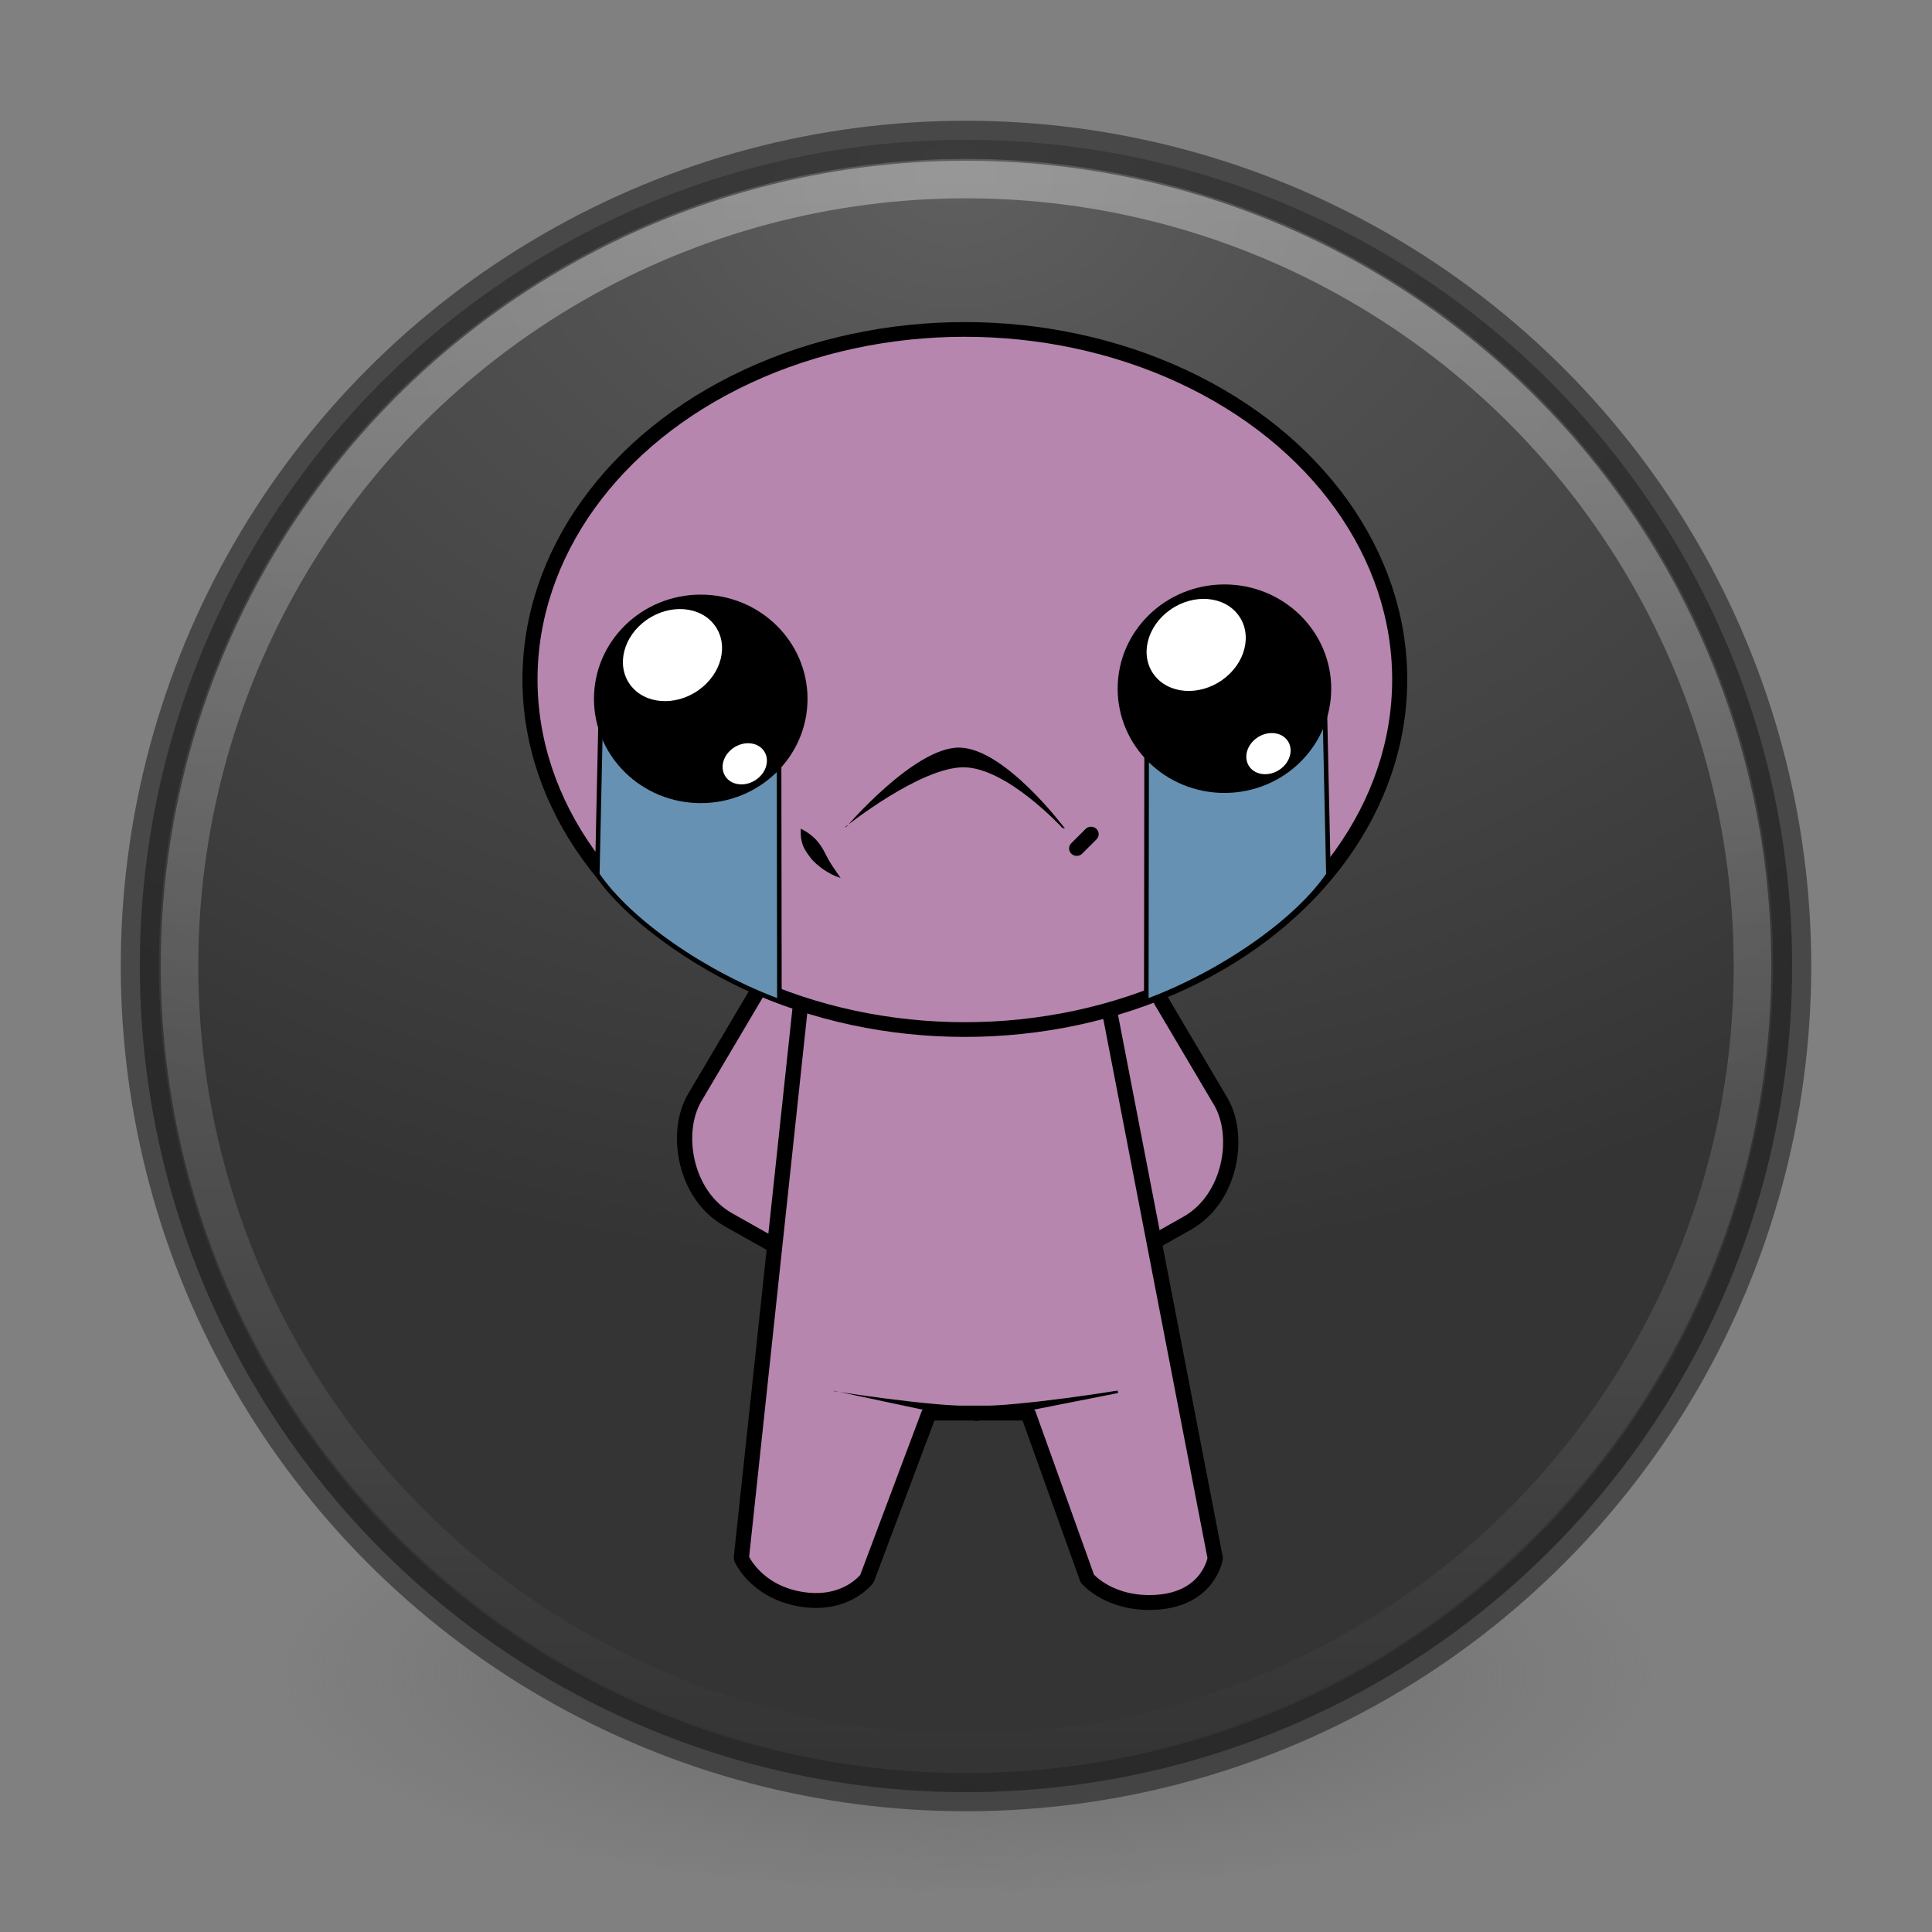 <?xml version="1.0" encoding="UTF-8" standalone="no"?>
<!-- Created with Inkscape (http://www.inkscape.org/) -->
<svg id="svg4951" xmlns:rdf="http://www.w3.org/1999/02/22-rdf-syntax-ns#" xmlns="http://www.w3.org/2000/svg" height="48" width="48" version="1.1" xmlns:cc="http://creativecommons.org/ns#" xmlns:xlink="http://www.w3.org/1999/xlink" xmlns:dc="http://purl.org/dc/elements/1.1/">
 <rect width="100%" height="100%" fill="#808080" stroke="none"/>
 <defs id="defs4953">
  <radialGradient id="radialGradient3302" gradientUnits="userSpaceOnUse" cy="186.17" cx="99.157" gradientTransform="matrix(.271 0 0 .088 -2.855 25.187)" r="62.769">
   <stop id="stop3822-2-6-3" stop-color="#3d3d3d" offset="0"/>
   <stop id="stop3864-8-7-7" stop-color="#686868" stop-opacity=".498" offset=".5"/>
   <stop id="stop3824-1-2-5" stop-color="#686868" stop-opacity="0" offset="1"/>
  </radialGradient>
  <radialGradient id="radialGradient4448" gradientUnits="userSpaceOnUse" cy="-17.681" cx="14.892" gradientTransform="matrix(-1.439 3.8089e-8 -2.8328e-8 -1.07 45.169 -14.596)" r="25.571">
   <stop id="stop3750-1-0-7-6-6-1-3-9-3" stop-color="#5f5f5f" offset="0"/>
   <stop id="stop3752-3-7-4-0-32-8-923-0-7" stop-color="#515151" offset=".262"/>
   <stop id="stop3754-1-8-5-2-7-6-7-1-9" stop-color="#404040" offset=".705"/>
   <stop id="stop3756-1-6-2-6-6-1-96-6-0" stop-color="#343434" offset="1"/>
  </radialGradient>
  <linearGradient id="linearGradient4450" y2="32.568" gradientUnits="userSpaceOnUse" x2="15.124" gradientTransform="matrix(.764 0 0 .764 12.377 18.778)" y1="-18.801" x1="15.124">
   <stop id="stop4413" stop-color="#fff" offset="0"/>
   <stop id="stop4415" stop-color="#fff" stop-opacity="0" offset="1"/>
  </linearGradient>
 </defs>
 <path id="path3818-0-5" d="m41 41.5a17 5.5 0 0 1 -34 0 17 5.5 0 1 1 34 0z" fill="url(#radialGradient3302)"/>
 <circle id="path2985-6" cy="24" cx="24" r="20.526" fill="url(#radialGradient4448)"/>
 <circle id="path3755-9" opacity=".6" stroke-width=".948" stroke="#242424" cy="24" cx="24" r="20.526" fill="none"/>
 <circle id="path3773-9" opacity=".6" stroke-width=".933" stroke-opacity=".588" stroke="url(#linearGradient4450)" cy="24" cx="24" r="19.54" fill="none"/>
 <g id="g4522" transform="matrix(.379 0 0 .37 -10.676 26.675)">
  <rect id="rect4417" ry="6" stroke-linejoin="bevel" rx="6" transform="rotate(30)" height="20.926" width="15.926" stroke="#000" stroke-linecap="square" y="-50.39" x="64.639" fill="#b686af"/>
  <rect id="rect4419" stroke-linejoin="bevel" transform="matrix(.866 -.5 -.5 -.866 0 0)" rx="6" ry="6" height="20.926" width="15.926" stroke="#000" stroke-linecap="square" y="-61.695" x="76.84" fill="#b686af"/>
  <path id="rect4414" stroke-linejoin="bevel" d="m99.5-11.631 8.333 44.167s-0.407 2.731-3.851 2.958c-3.077 0.203-4.537-1.593-4.537-1.593l-3.889-11.111h-6.481l-4.072 11.111s-1.386 1.948-4.454 1.365c-2.879-0.547-3.784-2.73-3.784-2.73l4.63-44.352c3.653-2.218 16.304-3.327 18.108 0.185z" stroke="#000" stroke-linecap="square" fill="#b686af"/>
  <path id="path4421" style="color-rendering:auto;text-decoration-color:#000000;color:#000000;isolation:auto;mix-blend-mode:normal;shape-rendering:auto;solid-color:#000000;block-progression:tb;text-decoration-line:none;text-decoration-style:solid;image-rendering:auto;white-space:normal;text-indent:0;text-transform:none" d="m82.854 21.319-0.046-0.032 9.343 2.039 9.315-1.883-0.035-0.164s-6.214 1.043-9.35 1.047c-3.094 0.004-9.227-1.007-9.227-1.007z" fill-rule="evenodd"/>
  <g id="g4504" transform="translate(0 4.9)">
   <ellipse id="path4412" stroke-linejoin="bevel" stroke-linecap="square" rx="28.506" ry="23.506" stroke="#000" cy="-31.368" cx="91.418" stroke-width=".988" fill="#b686af"/>
   <g id="g4441" transform="translate(0 3.7)">
    <path id="path4427" style="color-rendering:auto;text-decoration-color:#000000;color:#000000;isolation:auto;mix-blend-mode:normal;shape-rendering:auto;solid-color:#000000;block-progression:tb;text-decoration-line:none;text-decoration-style:solid;image-rendering:auto;white-space:normal;text-indent:0;text-transform:none" d="m83.618-25.138-0.016-0.048s4.924-4.031 7.773-3.985c2.829 0.045 6.434 4.068 6.434 4.068l0.175 0.048s-3.932-5.406-6.932-5.44c-2.949-0.033-7.434 5.357-7.434 5.357z" fill-rule="evenodd"/>
    <path id="path4431" style="color-rendering:auto;text-decoration-color:#000000;color:#000000;isolation:auto;mix-blend-mode:normal;shape-rendering:auto;solid-color:#000000;block-progression:tb;text-decoration-line:none;text-decoration-style:solid;image-rendering:auto;white-space:normal;text-indent:0;text-transform:none" d="m80.66-25.054c-0.036 1.074 0.251 1.429 0.729 2.073 0.918 0.993 1.885 1.238 1.885 1.238-0.83-1.203-0.775-1.202-1.15-1.916-0.381-0.681-0.837-1.064-1.463-1.395z" fill-rule="evenodd"/>
    <path id="path4433" stroke-linejoin="round" d="m98.752-23.724 0.939-0.959" stroke="#000" stroke-linecap="round" stroke-width="1px" fill="none"/>
   </g>
   <g id="g4466">
    <path id="rect4463" stroke-linejoin="round" d="m67.603-31.474 11.628-0.584 0.031 22.3c-4.898-1.852-9.849-5.371-11.939-8.519z" stroke="#000" stroke-linecap="round" stroke-width="0.3" fill="#6691b2"/>
    <g id="g4450">
     <circle id="circle4439" cy="-30.067" cx="74.105" r="7"/>
     <ellipse id="path4446" rx="3.414" ry="2.909" transform="rotate(-35.838)" cy="15.546" cx="77.898" fill="#fff"/>
     <ellipse id="ellipse4448" rx="1.526" transform="rotate(-35.838)" ry="1.3" cy="24.238" cx="77.465" fill="#fff"/>
    </g>
   </g>
   <path id="path4475" stroke-linejoin="round" d="m114.97-31.474-11.628-0.584-0.03 22.3c4.897-1.851 9.849-5.37 11.939-8.518z" stroke="#000" stroke-linecap="round" stroke-width="0.3" fill="#6691b2"/>
   <g id="g4477" transform="translate(34.33 -.684)">
    <circle id="circle4479" cy="-30.067" cx="74.105" r="7"/>
    <ellipse id="ellipse4481" rx="3.414" ry="2.909" transform="rotate(-35.838)" cy="15.546" cx="77.898" fill="#fff"/>
    <ellipse id="ellipse4483" rx="1.526" transform="rotate(-35.838)" ry="1.3" cy="24.238" cx="77.465" fill="#fff"/>
   </g>
  </g>
 </g>
</svg>
